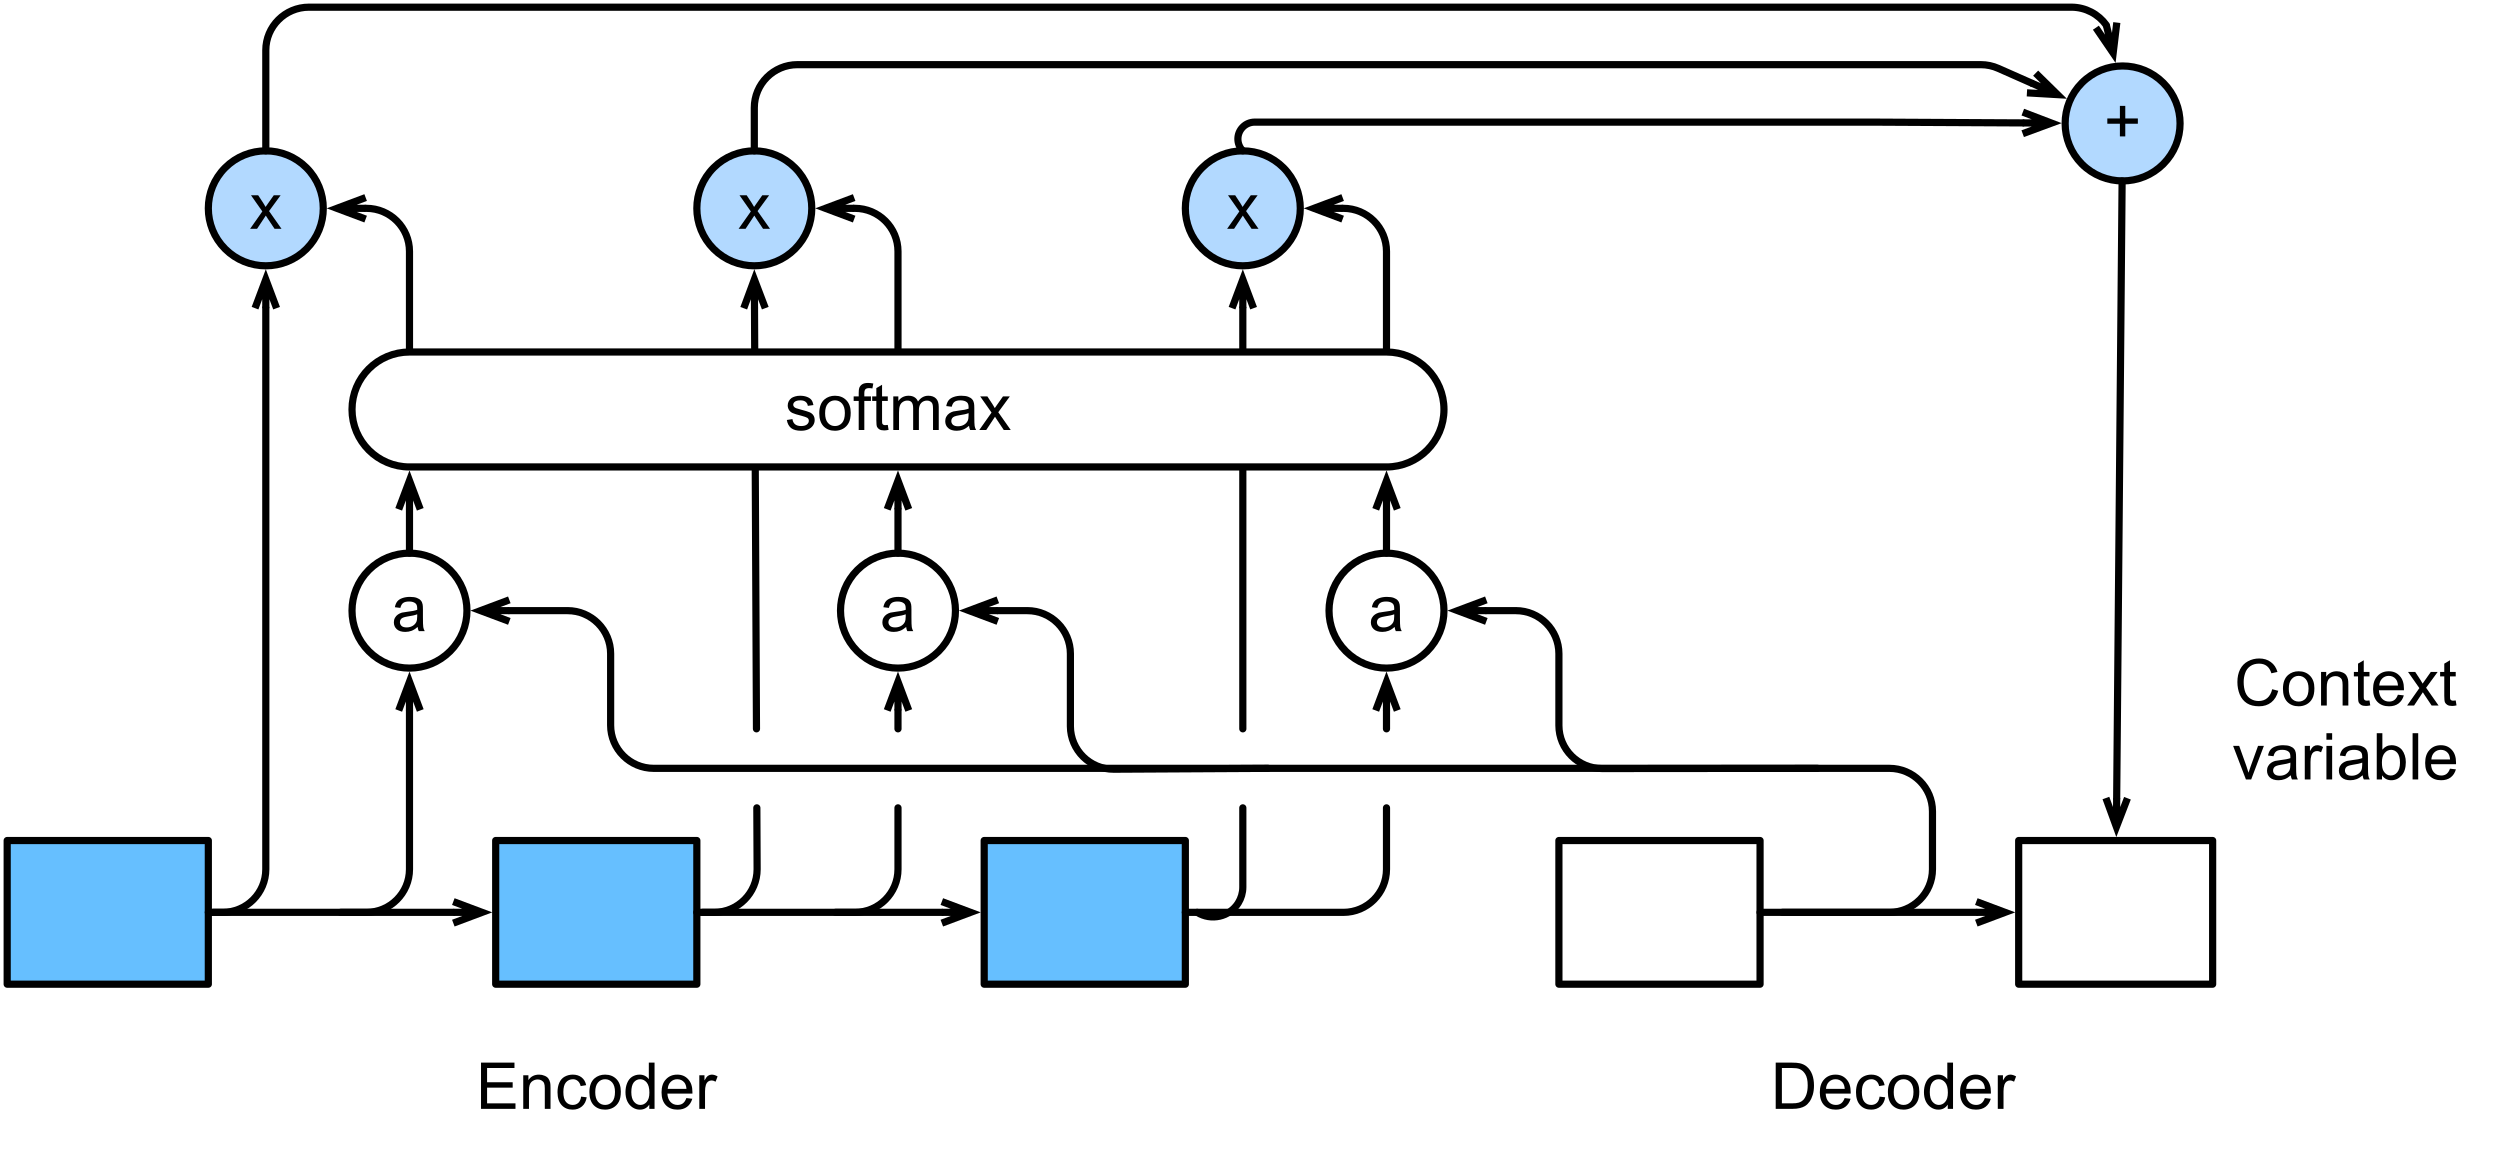 <?xml version="1.0" encoding="UTF-8"?>
<svg xmlns="http://www.w3.org/2000/svg" xmlns:xlink="http://www.w3.org/1999/xlink" width="348pt" height="162pt" viewBox="0 0 348 162" version="1.1">
<defs>
<g>
<symbol overflow="visible" id="glyph0-0">
<path style="stroke:none;" d="M 1.125 0 L 1.125 -5.625 L 5.625 -5.625 L 5.625 0 Z M 1.266 -0.141 L 5.484 -0.141 L 5.484 -5.484 L 1.266 -5.484 Z M 1.266 -0.141 "/>
</symbol>
<symbol overflow="visible" id="glyph0-1">
<path style="stroke:none;" d="M 0.719 0 L 0.719 -6.438 L 5.375 -6.438 L 5.375 -5.688 L 1.562 -5.688 L 1.562 -3.703 L 5.125 -3.703 L 5.125 -2.953 L 1.562 -2.953 L 1.562 -0.766 L 5.516 -0.766 L 5.516 0 Z M 0.719 0 "/>
</symbol>
<symbol overflow="visible" id="glyph0-2">
<path style="stroke:none;" d="M 0.594 0 L 0.594 -4.672 L 1.312 -4.672 L 1.312 -4 C 1.645 -4.508 2.141 -4.766 2.797 -4.766 C 3.078 -4.766 3.332 -4.711 3.562 -4.609 C 3.801 -4.516 3.977 -4.383 4.094 -4.219 C 4.207 -4.062 4.289 -3.867 4.344 -3.641 C 4.375 -3.492 4.391 -3.238 4.391 -2.875 L 4.391 0 L 3.594 0 L 3.594 -2.844 C 3.594 -3.164 3.562 -3.406 3.5 -3.562 C 3.438 -3.719 3.328 -3.844 3.172 -3.938 C 3.016 -4.039 2.832 -4.094 2.625 -4.094 C 2.289 -4.094 2 -3.984 1.75 -3.766 C 1.508 -3.555 1.391 -3.148 1.391 -2.547 L 1.391 0 Z M 0.594 0 "/>
</symbol>
<symbol overflow="visible" id="glyph0-3">
<path style="stroke:none;" d="M 3.641 -1.703 L 4.422 -1.609 C 4.336 -1.066 4.117 -0.645 3.766 -0.344 C 3.41 -0.039 2.977 0.109 2.469 0.109 C 1.832 0.109 1.32 -0.098 0.938 -0.516 C 0.551 -0.93 0.359 -1.531 0.359 -2.312 C 0.359 -2.82 0.441 -3.266 0.609 -3.641 C 0.773 -4.016 1.023 -4.297 1.359 -4.484 C 1.703 -4.672 2.078 -4.766 2.484 -4.766 C 2.984 -4.766 3.395 -4.633 3.719 -4.375 C 4.039 -4.125 4.25 -3.766 4.344 -3.297 L 3.578 -3.172 C 3.504 -3.484 3.375 -3.719 3.188 -3.875 C 3 -4.039 2.773 -4.125 2.516 -4.125 C 2.109 -4.125 1.781 -3.977 1.531 -3.688 C 1.289 -3.406 1.172 -2.957 1.172 -2.344 C 1.172 -1.707 1.289 -1.25 1.531 -0.969 C 1.77 -0.688 2.082 -0.547 2.469 -0.547 C 2.781 -0.547 3.039 -0.641 3.25 -0.828 C 3.457 -1.016 3.586 -1.305 3.641 -1.703 Z M 3.641 -1.703 "/>
</symbol>
<symbol overflow="visible" id="glyph0-4">
<path style="stroke:none;" d="M 0.297 -2.328 C 0.297 -3.191 0.535 -3.832 1.016 -4.25 C 1.422 -4.594 1.91 -4.766 2.484 -4.766 C 3.129 -4.766 3.656 -4.555 4.062 -4.141 C 4.469 -3.723 4.672 -3.145 4.672 -2.406 C 4.672 -1.801 4.578 -1.328 4.391 -0.984 C 4.211 -0.641 3.953 -0.367 3.609 -0.172 C 3.266 0.016 2.891 0.109 2.484 0.109 C 1.828 0.109 1.297 -0.098 0.891 -0.516 C 0.492 -0.941 0.297 -1.547 0.297 -2.328 Z M 1.109 -2.328 C 1.109 -1.734 1.238 -1.285 1.5 -0.984 C 1.758 -0.691 2.086 -0.547 2.484 -0.547 C 2.879 -0.547 3.207 -0.691 3.469 -0.984 C 3.727 -1.285 3.859 -1.742 3.859 -2.359 C 3.859 -2.93 3.727 -3.367 3.469 -3.672 C 3.207 -3.973 2.879 -4.125 2.484 -4.125 C 2.086 -4.125 1.758 -3.973 1.5 -3.672 C 1.238 -3.379 1.109 -2.93 1.109 -2.328 Z M 1.109 -2.328 "/>
</symbol>
<symbol overflow="visible" id="glyph0-5">
<path style="stroke:none;" d="M 3.625 0 L 3.625 -0.594 C 3.32 -0.125 2.883 0.109 2.312 0.109 C 1.945 0.109 1.609 0.004 1.297 -0.203 C 0.984 -0.41 0.738 -0.695 0.562 -1.062 C 0.395 -1.426 0.312 -1.848 0.312 -2.328 C 0.312 -2.797 0.391 -3.219 0.547 -3.594 C 0.703 -3.977 0.93 -4.27 1.234 -4.469 C 1.547 -4.664 1.895 -4.766 2.281 -4.766 C 2.562 -4.766 2.812 -4.707 3.031 -4.594 C 3.25 -4.477 3.426 -4.32 3.562 -4.125 L 3.562 -6.438 L 4.359 -6.438 L 4.359 0 Z M 1.125 -2.328 C 1.125 -1.734 1.25 -1.285 1.5 -0.984 C 1.75 -0.691 2.047 -0.547 2.391 -0.547 C 2.734 -0.547 3.023 -0.688 3.266 -0.969 C 3.516 -1.25 3.641 -1.68 3.641 -2.266 C 3.641 -2.898 3.516 -3.367 3.266 -3.672 C 3.016 -3.973 2.711 -4.125 2.359 -4.125 C 2.004 -4.125 1.707 -3.977 1.469 -3.688 C 1.238 -3.395 1.125 -2.941 1.125 -2.328 Z M 1.125 -2.328 "/>
</symbol>
<symbol overflow="visible" id="glyph0-6">
<path style="stroke:none;" d="M 3.781 -1.5 L 4.609 -1.406 C 4.473 -0.926 4.227 -0.551 3.875 -0.281 C 3.531 -0.02 3.086 0.109 2.547 0.109 C 1.867 0.109 1.328 -0.098 0.922 -0.516 C 0.523 -0.941 0.328 -1.535 0.328 -2.297 C 0.328 -3.078 0.531 -3.68 0.938 -4.109 C 1.344 -4.547 1.867 -4.766 2.516 -4.766 C 3.141 -4.766 3.645 -4.551 4.031 -4.125 C 4.426 -3.707 4.625 -3.113 4.625 -2.344 C 4.625 -2.289 4.625 -2.219 4.625 -2.125 L 1.141 -2.125 C 1.172 -1.613 1.316 -1.223 1.578 -0.953 C 1.836 -0.68 2.164 -0.547 2.562 -0.547 C 2.852 -0.547 3.098 -0.617 3.297 -0.766 C 3.504 -0.922 3.664 -1.164 3.781 -1.5 Z M 1.188 -2.781 L 3.797 -2.781 C 3.766 -3.176 3.664 -3.473 3.5 -3.672 C 3.25 -3.973 2.922 -4.125 2.516 -4.125 C 2.148 -4.125 1.844 -4 1.594 -3.75 C 1.352 -3.508 1.219 -3.188 1.188 -2.781 Z M 1.188 -2.781 "/>
</symbol>
<symbol overflow="visible" id="glyph0-7">
<path style="stroke:none;" d="M 0.578 0 L 0.578 -4.672 L 1.297 -4.672 L 1.297 -3.953 C 1.473 -4.285 1.641 -4.504 1.797 -4.609 C 1.953 -4.711 2.125 -4.766 2.312 -4.766 C 2.57 -4.766 2.844 -4.68 3.125 -4.516 L 2.844 -3.781 C 2.656 -3.895 2.461 -3.953 2.266 -3.953 C 2.098 -3.953 1.941 -3.898 1.797 -3.797 C 1.66 -3.691 1.562 -3.547 1.5 -3.359 C 1.414 -3.078 1.375 -2.77 1.375 -2.438 L 1.375 0 Z M 0.578 0 "/>
</symbol>
<symbol overflow="visible" id="glyph0-8">
<path style="stroke:none;" d="M 0.688 0 L 0.688 -6.438 L 2.906 -6.438 C 3.414 -6.438 3.801 -6.406 4.062 -6.344 C 4.426 -6.258 4.738 -6.109 5 -5.891 C 5.344 -5.598 5.598 -5.227 5.766 -4.781 C 5.93 -4.344 6.016 -3.832 6.016 -3.25 C 6.016 -2.758 5.957 -2.328 5.844 -1.953 C 5.727 -1.578 5.582 -1.266 5.406 -1.016 C 5.227 -0.766 5.031 -0.566 4.812 -0.422 C 4.602 -0.285 4.348 -0.18 4.047 -0.109 C 3.754 -0.035 3.41 0 3.016 0 Z M 1.547 -0.766 L 2.922 -0.766 C 3.348 -0.766 3.68 -0.801 3.922 -0.875 C 4.16 -0.957 4.352 -1.07 4.5 -1.219 C 4.695 -1.414 4.852 -1.688 4.969 -2.031 C 5.082 -2.375 5.141 -2.785 5.141 -3.266 C 5.141 -3.941 5.031 -4.457 4.812 -4.812 C 4.594 -5.176 4.32 -5.422 4 -5.547 C 3.77 -5.641 3.406 -5.688 2.906 -5.688 L 1.547 -5.688 Z M 1.547 -0.766 "/>
</symbol>
<symbol overflow="visible" id="glyph0-9">
<path style="stroke:none;" d="M 3.641 -0.578 C 3.348 -0.328 3.066 -0.148 2.797 -0.047 C 2.523 0.055 2.234 0.109 1.922 0.109 C 1.41 0.109 1.016 -0.016 0.734 -0.266 C 0.461 -0.516 0.328 -0.836 0.328 -1.234 C 0.328 -1.461 0.379 -1.672 0.484 -1.859 C 0.586 -2.047 0.723 -2.195 0.891 -2.312 C 1.055 -2.426 1.242 -2.516 1.453 -2.578 C 1.609 -2.609 1.844 -2.645 2.156 -2.688 C 2.801 -2.758 3.273 -2.852 3.578 -2.969 C 3.578 -3.07 3.578 -3.141 3.578 -3.172 C 3.578 -3.492 3.504 -3.719 3.359 -3.844 C 3.148 -4.031 2.848 -4.125 2.453 -4.125 C 2.078 -4.125 1.801 -4.055 1.625 -3.922 C 1.445 -3.797 1.316 -3.566 1.234 -3.234 L 0.469 -3.328 C 0.531 -3.66 0.641 -3.926 0.797 -4.125 C 0.961 -4.332 1.195 -4.488 1.5 -4.594 C 1.812 -4.707 2.164 -4.766 2.562 -4.766 C 2.969 -4.766 3.289 -4.719 3.531 -4.625 C 3.781 -4.531 3.961 -4.41 4.078 -4.266 C 4.203 -4.129 4.285 -3.953 4.328 -3.734 C 4.359 -3.598 4.375 -3.359 4.375 -3.016 L 4.375 -1.953 C 4.375 -1.223 4.391 -0.758 4.422 -0.562 C 4.453 -0.363 4.52 -0.176 4.625 0 L 3.797 0 C 3.711 -0.164 3.66 -0.359 3.641 -0.578 Z M 3.578 -2.344 C 3.285 -2.227 2.852 -2.129 2.281 -2.047 C 1.957 -1.992 1.727 -1.938 1.594 -1.875 C 1.457 -1.82 1.352 -1.738 1.281 -1.625 C 1.207 -1.508 1.172 -1.383 1.172 -1.25 C 1.172 -1.039 1.25 -0.863 1.406 -0.719 C 1.562 -0.582 1.797 -0.516 2.109 -0.516 C 2.41 -0.516 2.68 -0.582 2.922 -0.719 C 3.16 -0.852 3.336 -1.035 3.453 -1.266 C 3.535 -1.441 3.578 -1.703 3.578 -2.047 Z M 3.578 -2.344 "/>
</symbol>
<symbol overflow="visible" id="glyph0-10">
<path style="stroke:none;" d="M 0.062 0 L 1.766 -2.422 L 0.188 -4.672 L 1.188 -4.672 L 1.906 -3.578 C 2.031 -3.367 2.133 -3.191 2.219 -3.047 C 2.352 -3.242 2.473 -3.414 2.578 -3.562 L 3.359 -4.672 L 4.312 -4.672 L 2.703 -2.469 L 4.438 0 L 3.469 0 L 2.5 -1.453 L 2.25 -1.844 L 1.031 0 Z M 0.062 0 "/>
</symbol>
<symbol overflow="visible" id="glyph0-11">
<path style="stroke:none;" d="M 2.25 -1.047 L 2.25 -2.812 L 0.5 -2.812 L 0.5 -3.547 L 2.25 -3.547 L 2.25 -5.297 L 3 -5.297 L 3 -3.547 L 4.75 -3.547 L 4.75 -2.812 L 3 -2.812 L 3 -1.047 Z M 2.25 -1.047 "/>
</symbol>
<symbol overflow="visible" id="glyph0-12">
<path style="stroke:none;" d="M 5.297 -2.266 L 6.141 -2.047 C 5.961 -1.348 5.641 -0.812 5.172 -0.438 C 4.711 -0.07 4.145 0.109 3.469 0.109 C 2.781 0.109 2.219 -0.031 1.781 -0.312 C 1.344 -0.594 1.008 -1 0.781 -1.531 C 0.562 -2.07 0.453 -2.648 0.453 -3.266 C 0.453 -3.941 0.578 -4.531 0.828 -5.031 C 1.086 -5.531 1.453 -5.906 1.922 -6.156 C 2.398 -6.414 2.922 -6.547 3.484 -6.547 C 4.129 -6.547 4.672 -6.379 5.109 -6.047 C 5.555 -5.723 5.863 -5.266 6.031 -4.672 L 5.188 -4.484 C 5.039 -4.953 4.828 -5.289 4.547 -5.5 C 4.266 -5.719 3.906 -5.828 3.469 -5.828 C 2.977 -5.828 2.566 -5.707 2.234 -5.469 C 1.898 -5.227 1.664 -4.906 1.531 -4.5 C 1.395 -4.102 1.328 -3.695 1.328 -3.281 C 1.328 -2.727 1.406 -2.242 1.562 -1.828 C 1.727 -1.422 1.977 -1.117 2.312 -0.922 C 2.645 -0.723 3.008 -0.625 3.406 -0.625 C 3.883 -0.625 4.285 -0.758 4.609 -1.031 C 4.941 -1.312 5.172 -1.723 5.297 -2.266 Z M 5.297 -2.266 "/>
</symbol>
<symbol overflow="visible" id="glyph0-13">
<path style="stroke:none;" d="M 2.328 -0.703 L 2.438 -0.016 C 2.207 0.035 2.008 0.062 1.844 0.062 C 1.551 0.062 1.328 0.016 1.172 -0.078 C 1.016 -0.172 0.898 -0.289 0.828 -0.438 C 0.766 -0.582 0.734 -0.891 0.734 -1.359 L 0.734 -4.047 L 0.156 -4.047 L 0.156 -4.672 L 0.734 -4.672 L 0.734 -5.828 L 1.531 -6.297 L 1.531 -4.672 L 2.328 -4.672 L 2.328 -4.047 L 1.531 -4.047 L 1.531 -1.328 C 1.531 -1.098 1.539 -0.953 1.562 -0.891 C 1.594 -0.828 1.641 -0.773 1.703 -0.734 C 1.766 -0.691 1.852 -0.672 1.969 -0.672 C 2.062 -0.672 2.18 -0.68 2.328 -0.703 Z M 2.328 -0.703 "/>
</symbol>
<symbol overflow="visible" id="glyph0-14">
<path style="stroke:none;" d="M 1.891 0 L 0.109 -4.672 L 0.953 -4.672 L 1.953 -1.875 C 2.055 -1.57 2.156 -1.258 2.25 -0.938 C 2.32 -1.176 2.422 -1.469 2.547 -1.812 L 3.578 -4.672 L 4.391 -4.672 L 2.625 0 Z M 1.891 0 "/>
</symbol>
<symbol overflow="visible" id="glyph0-15">
<path style="stroke:none;" d="M 0.594 -5.531 L 0.594 -6.438 L 1.391 -6.438 L 1.391 -5.531 Z M 0.594 0 L 0.594 -4.672 L 1.391 -4.672 L 1.391 0 Z M 0.594 0 "/>
</symbol>
<symbol overflow="visible" id="glyph0-16">
<path style="stroke:none;" d="M 1.328 0 L 0.594 0 L 0.594 -6.438 L 1.375 -6.438 L 1.375 -4.141 C 1.707 -4.555 2.133 -4.766 2.656 -4.766 C 2.945 -4.766 3.219 -4.707 3.469 -4.594 C 3.727 -4.477 3.941 -4.316 4.109 -4.109 C 4.273 -3.898 4.406 -3.645 4.5 -3.344 C 4.594 -3.051 4.641 -2.738 4.641 -2.406 C 4.641 -1.602 4.441 -0.984 4.047 -0.547 C 3.648 -0.109 3.176 0.109 2.625 0.109 C 2.07 0.109 1.641 -0.117 1.328 -0.578 Z M 1.312 -2.375 C 1.312 -1.812 1.391 -1.406 1.547 -1.156 C 1.797 -0.75 2.129 -0.547 2.547 -0.547 C 2.898 -0.547 3.203 -0.695 3.453 -1 C 3.703 -1.301 3.828 -1.75 3.828 -2.344 C 3.828 -2.945 3.707 -3.395 3.469 -3.688 C 3.227 -3.977 2.938 -4.125 2.594 -4.125 C 2.238 -4.125 1.938 -3.973 1.688 -3.672 C 1.438 -3.367 1.312 -2.938 1.312 -2.375 Z M 1.312 -2.375 "/>
</symbol>
<symbol overflow="visible" id="glyph0-17">
<path style="stroke:none;" d="M 0.578 0 L 0.578 -6.438 L 1.359 -6.438 L 1.359 0 Z M 0.578 0 "/>
</symbol>
<symbol overflow="visible" id="glyph0-18">
<path style="stroke:none;" d="M 0.281 -1.391 L 1.062 -1.516 C 1.102 -1.203 1.223 -0.961 1.422 -0.797 C 1.629 -0.629 1.91 -0.547 2.266 -0.547 C 2.629 -0.547 2.898 -0.617 3.078 -0.766 C 3.254 -0.91 3.344 -1.082 3.344 -1.281 C 3.344 -1.469 3.266 -1.609 3.109 -1.703 C 2.992 -1.773 2.723 -1.867 2.297 -1.984 C 1.711 -2.129 1.305 -2.254 1.078 -2.359 C 0.859 -2.461 0.691 -2.609 0.578 -2.797 C 0.461 -2.984 0.406 -3.191 0.406 -3.422 C 0.406 -3.629 0.453 -3.82 0.547 -4 C 0.641 -4.176 0.77 -4.328 0.938 -4.453 C 1.062 -4.535 1.227 -4.609 1.438 -4.672 C 1.656 -4.734 1.883 -4.766 2.125 -4.766 C 2.488 -4.766 2.805 -4.711 3.078 -4.609 C 3.359 -4.504 3.566 -4.363 3.703 -4.188 C 3.836 -4.008 3.93 -3.77 3.984 -3.469 L 3.203 -3.359 C 3.172 -3.598 3.066 -3.785 2.891 -3.922 C 2.723 -4.055 2.488 -4.125 2.188 -4.125 C 1.82 -4.125 1.562 -4.062 1.406 -3.938 C 1.25 -3.82 1.172 -3.68 1.172 -3.516 C 1.172 -3.41 1.203 -3.32 1.266 -3.25 C 1.328 -3.156 1.43 -3.082 1.578 -3.031 C 1.648 -3 1.879 -2.93 2.266 -2.828 C 2.828 -2.68 3.219 -2.562 3.438 -2.469 C 3.664 -2.375 3.844 -2.234 3.969 -2.047 C 4.094 -1.867 4.156 -1.645 4.156 -1.375 C 4.156 -1.102 4.078 -0.852 3.922 -0.625 C 3.766 -0.395 3.539 -0.211 3.25 -0.078 C 2.969 0.047 2.641 0.109 2.266 0.109 C 1.66 0.109 1.195 -0.016 0.875 -0.266 C 0.562 -0.523 0.363 -0.898 0.281 -1.391 Z M 0.281 -1.391 "/>
</symbol>
<symbol overflow="visible" id="glyph0-19">
<path style="stroke:none;" d="M 0.781 0 L 0.781 -4.047 L 0.078 -4.047 L 0.078 -4.672 L 0.781 -4.672 L 0.781 -5.156 C 0.781 -5.477 0.805 -5.711 0.859 -5.859 C 0.941 -6.066 1.078 -6.234 1.266 -6.359 C 1.461 -6.484 1.734 -6.547 2.078 -6.547 C 2.297 -6.547 2.539 -6.52 2.812 -6.469 L 2.688 -5.781 C 2.531 -5.812 2.379 -5.828 2.234 -5.828 C 1.992 -5.828 1.82 -5.773 1.719 -5.672 C 1.613 -5.566 1.562 -5.375 1.562 -5.094 L 1.562 -4.672 L 2.484 -4.672 L 2.484 -4.047 L 1.562 -4.047 L 1.562 0 Z M 0.781 0 "/>
</symbol>
<symbol overflow="visible" id="glyph0-20">
<path style="stroke:none;" d="M 0.594 0 L 0.594 -4.672 L 1.297 -4.672 L 1.297 -4.016 C 1.441 -4.242 1.633 -4.426 1.875 -4.562 C 2.125 -4.695 2.406 -4.766 2.719 -4.766 C 3.062 -4.766 3.344 -4.691 3.562 -4.547 C 3.781 -4.41 3.938 -4.211 4.031 -3.953 C 4.406 -4.492 4.883 -4.766 5.469 -4.766 C 5.938 -4.766 6.297 -4.633 6.547 -4.375 C 6.797 -4.125 6.922 -3.734 6.922 -3.203 L 6.922 0 L 6.125 0 L 6.125 -2.938 C 6.125 -3.258 6.098 -3.488 6.047 -3.625 C 6.004 -3.758 5.914 -3.867 5.781 -3.953 C 5.645 -4.047 5.484 -4.094 5.297 -4.094 C 4.973 -4.094 4.703 -3.984 4.484 -3.766 C 4.266 -3.547 4.156 -3.195 4.156 -2.719 L 4.156 0 L 3.359 0 L 3.359 -3.031 C 3.359 -3.383 3.297 -3.648 3.172 -3.828 C 3.047 -4.004 2.836 -4.094 2.547 -4.094 C 2.316 -4.094 2.109 -4.031 1.922 -3.906 C 1.734 -3.789 1.598 -3.617 1.516 -3.391 C 1.43 -3.172 1.391 -2.848 1.391 -2.422 L 1.391 0 Z M 0.594 0 "/>
</symbol>
</g>
</defs>
<g id="surface1">
<rect x="0" y="0" width="348" height="162" style="fill:rgb(100%,100%,100%);fill-opacity:1;stroke:none;"/>
<rect x="0" y="0" width="348" height="162" style="fill:rgb(100%,100%,100%);fill-opacity:1;stroke:none;"/>
<path style="fill-rule:nonzero;fill:rgb(39.999%,74.901%,100%);fill-opacity:1;stroke-width:1;stroke-linecap:round;stroke-linejoin:round;stroke:rgb(0%,0%,0%);stroke-opacity:1;stroke-miterlimit:10;" d="M 136 236 L 164 236 L 164 256 L 136 256 Z M 136 236 " transform="matrix(1,0,0,1,-135,-119)"/>
<path style="fill-rule:nonzero;fill:rgb(39.999%,74.901%,100%);fill-opacity:1;stroke-width:1;stroke-linecap:round;stroke-linejoin:round;stroke:rgb(0%,0%,0%);stroke-opacity:1;stroke-miterlimit:10;" d="M 204 236 L 232 236 L 232 256 L 204 256 Z M 204 236 " transform="matrix(1,0,0,1,-135,-119)"/>
<path style="fill-rule:nonzero;fill:rgb(39.999%,74.901%,100%);fill-opacity:1;stroke-width:1;stroke-linecap:round;stroke-linejoin:round;stroke:rgb(0%,0%,0%);stroke-opacity:1;stroke-miterlimit:10;" d="M 272 236 L 300 236 L 300 256 L 272 256 Z M 272 236 " transform="matrix(1,0,0,1,-135,-119)"/>
<path style="fill-rule:nonzero;fill:rgb(100%,100%,100%);fill-opacity:1;stroke-width:1;stroke-linecap:round;stroke-linejoin:round;stroke:rgb(0%,0%,0%);stroke-opacity:1;stroke-miterlimit:10;" d="M 352 236 L 380 236 L 380 256 L 352 256 Z M 352 236 " transform="matrix(1,0,0,1,-135,-119)"/>
<path style="fill-rule:nonzero;fill:rgb(100%,100%,100%);fill-opacity:1;stroke-width:1;stroke-linecap:round;stroke-linejoin:round;stroke:rgb(0%,0%,0%);stroke-opacity:1;stroke-miterlimit:10;" d="M 416 236 L 443 236 L 443 256 L 416 256 Z M 416 236 " transform="matrix(1,0,0,1,-135,-119)"/>
<path style="fill:none;stroke-width:1;stroke-linecap:round;stroke-linejoin:round;stroke:rgb(0%,0%,0%);stroke-opacity:1;stroke-miterlimit:10;" d="M 164 246 L 198.102 246 " transform="matrix(1,0,0,1,-135,-119)"/>
<path style="fill:none;stroke-width:1;stroke-linecap:butt;stroke-linejoin:miter;stroke:rgb(0%,0%,0%);stroke-opacity:1;stroke-miterlimit:10;" d="M 202.102 246 L 198.102 246 M 198.102 244.5 L 202.102 246 L 198.102 247.5 " transform="matrix(1,0,0,1,-135,-119)"/>
<path style="fill:none;stroke-width:1;stroke-linecap:round;stroke-linejoin:round;stroke:rgb(0%,0%,0%);stroke-opacity:1;stroke-miterlimit:10;" d="M 380 246 L 410.102 246 " transform="matrix(1,0,0,1,-135,-119)"/>
<path style="fill:none;stroke-width:1;stroke-linecap:butt;stroke-linejoin:miter;stroke:rgb(0%,0%,0%);stroke-opacity:1;stroke-miterlimit:10;" d="M 414.102 246 L 410.102 246 M 410.102 244.5 L 414.102 246 L 410.102 247.5 " transform="matrix(1,0,0,1,-135,-119)"/>
<g style="fill:rgb(0%,0%,0%);fill-opacity:1;">
  <use xlink:href="#glyph0-1" x="66.239" y="154.353"/>
  <use xlink:href="#glyph0-2" x="72.242" y="154.353"/>
</g>
<g style="fill:rgb(0%,0%,0%);fill-opacity:1;">
  <use xlink:href="#glyph0-3" x="77.248" y="154.353"/>
  <use xlink:href="#glyph0-4" x="81.748" y="154.353"/>
</g>
<g style="fill:rgb(0%,0%,0%);fill-opacity:1;">
  <use xlink:href="#glyph0-5" x="86.754" y="154.353"/>
</g>
<g style="fill:rgb(0%,0%,0%);fill-opacity:1;">
  <use xlink:href="#glyph0-6" x="91.76" y="154.353"/>
</g>
<g style="fill:rgb(0%,0%,0%);fill-opacity:1;">
  <use xlink:href="#glyph0-7" x="96.765" y="154.353"/>
</g>
<g style="fill:rgb(0%,0%,0%);fill-opacity:1;">
  <use xlink:href="#glyph0-8" x="246.491" y="154.353"/>
</g>
<g style="fill:rgb(0%,0%,0%);fill-opacity:1;">
  <use xlink:href="#glyph0-6" x="252.991" y="154.353"/>
</g>
<g style="fill:rgb(0%,0%,0%);fill-opacity:1;">
  <use xlink:href="#glyph0-3" x="257.997" y="154.353"/>
  <use xlink:href="#glyph0-4" x="262.497" y="154.353"/>
</g>
<g style="fill:rgb(0%,0%,0%);fill-opacity:1;">
  <use xlink:href="#glyph0-5" x="267.502" y="154.353"/>
</g>
<g style="fill:rgb(0%,0%,0%);fill-opacity:1;">
  <use xlink:href="#glyph0-6" x="272.508" y="154.353"/>
</g>
<g style="fill:rgb(0%,0%,0%);fill-opacity:1;">
  <use xlink:href="#glyph0-7" x="277.514" y="154.353"/>
</g>
<path style="fill-rule:nonzero;fill:rgb(100%,100%,100%);fill-opacity:1;stroke-width:1;stroke-linecap:round;stroke-linejoin:round;stroke:rgb(0%,0%,0%);stroke-opacity:1;stroke-miterlimit:10;" d="M 197.656 198.344 C 200.781 201.469 200.781 206.531 197.656 209.656 C 194.531 212.781 189.469 212.781 186.344 209.656 C 183.219 206.531 183.219 201.469 186.344 198.344 C 189.469 195.219 194.531 195.219 197.656 198.344 " transform="matrix(1,0,0,1,-135,-119)"/>
<g style="fill:rgb(0%,0%,0%);fill-opacity:1;">
  <use xlink:href="#glyph0-9" x="54.497" y="87.853"/>
</g>
<path style="fill:none;stroke-width:1;stroke-linecap:round;stroke-linejoin:round;stroke:rgb(0%,0%,0%);stroke-opacity:1;stroke-miterlimit:10;" d="M 182.418 246 L 186 246 C 189.312 246 192 243.312 192 240 L 192 217.898 " transform="matrix(1,0,0,1,-135,-119)"/>
<path style="fill:none;stroke-width:1;stroke-linecap:butt;stroke-linejoin:miter;stroke:rgb(0%,0%,0%);stroke-opacity:1;stroke-miterlimit:10;" d="M 192 213.898 L 192 217.898 M 190.5 217.898 L 192 213.898 L 193.5 217.898 " transform="matrix(1,0,0,1,-135,-119)"/>
<path style="fill:none;stroke-width:1;stroke-linecap:round;stroke-linejoin:round;stroke:rgb(0%,0%,0%);stroke-opacity:1;stroke-miterlimit:10;" d="M 192 196 L 192 189.898 " transform="matrix(1,0,0,1,-135,-119)"/>
<path style="fill:none;stroke-width:1;stroke-linecap:butt;stroke-linejoin:miter;stroke:rgb(0%,0%,0%);stroke-opacity:1;stroke-miterlimit:10;" d="M 192 185.898 L 192 189.898 M 190.5 189.898 L 192 185.898 L 193.5 189.898 " transform="matrix(1,0,0,1,-135,-119)"/>
<path style="fill-rule:nonzero;fill:rgb(69.803%,85.097%,100%);fill-opacity:1;stroke-width:1;stroke-linecap:round;stroke-linejoin:round;stroke:rgb(0%,0%,0%);stroke-opacity:1;stroke-miterlimit:10;" d="M 177.656 142.344 C 180.781 145.469 180.781 150.531 177.656 153.656 C 174.531 156.781 169.469 156.781 166.344 153.656 C 163.219 150.531 163.219 145.469 166.344 142.344 C 169.469 139.219 174.531 139.219 177.656 142.344 " transform="matrix(1,0,0,1,-135,-119)"/>
<g style="fill:rgb(0%,0%,0%);fill-opacity:1;">
  <use xlink:href="#glyph0-10" x="34.75" y="31.853"/>
</g>
<path style="fill-rule:nonzero;fill:rgb(69.803%,85.097%,100%);fill-opacity:1;stroke-width:1;stroke-linecap:round;stroke-linejoin:round;stroke:rgb(0%,0%,0%);stroke-opacity:1;stroke-miterlimit:10;" d="M 436.125 130.527 C 439.246 133.652 439.246 138.715 436.125 141.84 C 433 144.965 427.934 144.965 424.809 141.84 C 421.688 138.715 421.688 133.652 424.809 130.527 C 427.934 127.402 433 127.402 436.125 130.527 " transform="matrix(1,0,0,1,-135,-119)"/>
<g style="fill:rgb(0%,0%,0%);fill-opacity:1;">
  <use xlink:href="#glyph0-11" x="292.839" y="20.036"/>
</g>
<path style="fill:none;stroke-width:1;stroke-linecap:round;stroke-linejoin:round;stroke:rgb(0%,0%,0%);stroke-opacity:1;stroke-miterlimit:10;" d="M 192 172 L 192 154 C 192 150.688 189.312 148 186 148 L 185.898 148 " transform="matrix(1,0,0,1,-135,-119)"/>
<path style="fill:none;stroke-width:1;stroke-linecap:butt;stroke-linejoin:miter;stroke:rgb(0%,0%,0%);stroke-opacity:1;stroke-miterlimit:10;" d="M 181.898 148 L 185.898 148 M 185.898 149.5 L 181.898 148 L 185.898 146.5 " transform="matrix(1,0,0,1,-135,-119)"/>
<path style="fill:none;stroke-width:1;stroke-linecap:round;stroke-linejoin:round;stroke:rgb(0%,0%,0%);stroke-opacity:1;stroke-miterlimit:10;" d="M 164.66 246 L 166 246 C 169.312 246 172 243.312 172 240 L 172 161.898 " transform="matrix(1,0,0,1,-135,-119)"/>
<path style="fill:none;stroke-width:1;stroke-linecap:butt;stroke-linejoin:miter;stroke:rgb(0%,0%,0%);stroke-opacity:1;stroke-miterlimit:10;" d="M 172 157.898 L 172 161.898 M 170.5 161.898 L 172 157.898 L 173.5 161.898 " transform="matrix(1,0,0,1,-135,-119)"/>
<path style="fill:none;stroke-width:1;stroke-linecap:round;stroke-linejoin:round;stroke:rgb(0%,0%,0%);stroke-opacity:1;stroke-miterlimit:10;" d="M 172 140 L 172 126 C 172 122.688 174.688 120 178 120 L 423.328 120 C 425.324 120 427.109 120.977 428.203 122.5 " transform="matrix(1,0,0,1,-135,-119)"/>
<path style="fill:none;stroke-width:1;stroke-linecap:butt;stroke-linejoin:miter;stroke:rgb(0%,0%,0%);stroke-opacity:1;stroke-miterlimit:10;" d="M 429.152 126.383 L 428.203 122.5 M 429.66 122.141 L 429.152 126.383 L 426.746 122.855 " transform="matrix(1,0,0,1,-135,-119)"/>
<path style="fill-rule:nonzero;fill:rgb(100%,100%,100%);fill-opacity:1;stroke-width:1;stroke-linecap:round;stroke-linejoin:round;stroke:rgb(0%,0%,0%);stroke-opacity:1;stroke-miterlimit:10;" d="M 265.656 198.344 C 268.781 201.469 268.781 206.531 265.656 209.656 C 262.531 212.781 257.469 212.781 254.344 209.656 C 251.219 206.531 251.219 201.469 254.344 198.344 C 257.469 195.219 262.531 195.219 265.656 198.344 " transform="matrix(1,0,0,1,-135,-119)"/>
<g style="fill:rgb(0%,0%,0%);fill-opacity:1;">
  <use xlink:href="#glyph0-9" x="122.497" y="87.853"/>
</g>
<path style="fill:none;stroke-width:1;stroke-linecap:round;stroke-linejoin:round;stroke:rgb(0%,0%,0%);stroke-opacity:1;stroke-miterlimit:10;" d="M 260 196 L 260 189.898 " transform="matrix(1,0,0,1,-135,-119)"/>
<path style="fill:none;stroke-width:1;stroke-linecap:butt;stroke-linejoin:miter;stroke:rgb(0%,0%,0%);stroke-opacity:1;stroke-miterlimit:10;" d="M 260 185.898 L 260 189.898 M 258.5 189.898 L 260 185.898 L 261.5 189.898 " transform="matrix(1,0,0,1,-135,-119)"/>
<path style="fill-rule:nonzero;fill:rgb(69.803%,85.097%,100%);fill-opacity:1;stroke-width:1;stroke-linecap:round;stroke-linejoin:round;stroke:rgb(0%,0%,0%);stroke-opacity:1;stroke-miterlimit:10;" d="M 245.656 142.344 C 248.781 145.469 248.781 150.531 245.656 153.656 C 242.531 156.781 237.469 156.781 234.344 153.656 C 231.219 150.531 231.219 145.469 234.344 142.344 C 237.469 139.219 242.531 139.219 245.656 142.344 " transform="matrix(1,0,0,1,-135,-119)"/>
<g style="fill:rgb(0%,0%,0%);fill-opacity:1;">
  <use xlink:href="#glyph0-10" x="102.75" y="31.853"/>
</g>
<path style="fill:none;stroke-width:1;stroke-linecap:round;stroke-linejoin:round;stroke:rgb(0%,0%,0%);stroke-opacity:1;stroke-miterlimit:10;" d="M 260 172 L 260 154 C 260 150.688 257.312 148 254 148 L 253.898 148 " transform="matrix(1,0,0,1,-135,-119)"/>
<path style="fill:none;stroke-width:1;stroke-linecap:butt;stroke-linejoin:miter;stroke:rgb(0%,0%,0%);stroke-opacity:1;stroke-miterlimit:10;" d="M 249.898 148 L 253.898 148 M 253.898 149.5 L 249.898 148 L 253.898 146.5 " transform="matrix(1,0,0,1,-135,-119)"/>
<path style="fill-rule:nonzero;fill:rgb(100%,100%,100%);fill-opacity:1;stroke-width:1;stroke-linecap:round;stroke-linejoin:round;stroke:rgb(0%,0%,0%);stroke-opacity:1;stroke-miterlimit:10;" d="M 333.656 198.344 C 336.781 201.469 336.781 206.531 333.656 209.656 C 330.531 212.781 325.469 212.781 322.344 209.656 C 319.219 206.531 319.219 201.469 322.344 198.344 C 325.469 195.219 330.531 195.219 333.656 198.344 " transform="matrix(1,0,0,1,-135,-119)"/>
<g style="fill:rgb(0%,0%,0%);fill-opacity:1;">
  <use xlink:href="#glyph0-9" x="190.497" y="87.853"/>
</g>
<path style="fill:none;stroke-width:1;stroke-linecap:round;stroke-linejoin:round;stroke:rgb(0%,0%,0%);stroke-opacity:1;stroke-miterlimit:10;" d="M 328 196 L 328 189.898 " transform="matrix(1,0,0,1,-135,-119)"/>
<path style="fill:none;stroke-width:1;stroke-linecap:butt;stroke-linejoin:miter;stroke:rgb(0%,0%,0%);stroke-opacity:1;stroke-miterlimit:10;" d="M 328 185.898 L 328 189.898 M 326.5 189.898 L 328 185.898 L 329.5 189.898 " transform="matrix(1,0,0,1,-135,-119)"/>
<path style="fill-rule:nonzero;fill:rgb(69.803%,85.097%,100%);fill-opacity:1;stroke-width:1;stroke-linecap:round;stroke-linejoin:round;stroke:rgb(0%,0%,0%);stroke-opacity:1;stroke-miterlimit:10;" d="M 313.656 142.344 C 316.781 145.469 316.781 150.531 313.656 153.656 C 310.531 156.781 305.469 156.781 302.344 153.656 C 299.219 150.531 299.219 145.469 302.344 142.344 C 305.469 139.219 310.531 139.219 313.656 142.344 " transform="matrix(1,0,0,1,-135,-119)"/>
<g style="fill:rgb(0%,0%,0%);fill-opacity:1;">
  <use xlink:href="#glyph0-10" x="170.75" y="31.853"/>
</g>
<path style="fill:none;stroke-width:1;stroke-linecap:round;stroke-linejoin:round;stroke:rgb(0%,0%,0%);stroke-opacity:1;stroke-miterlimit:10;" d="M 328 172 L 328 154 C 328 150.688 325.312 148 322 148 L 321.898 148 " transform="matrix(1,0,0,1,-135,-119)"/>
<path style="fill:none;stroke-width:1;stroke-linecap:butt;stroke-linejoin:miter;stroke:rgb(0%,0%,0%);stroke-opacity:1;stroke-miterlimit:10;" d="M 317.898 148 L 321.898 148 M 321.898 149.5 L 317.898 148 L 321.898 146.5 " transform="matrix(1,0,0,1,-135,-119)"/>
<path style="fill:none;stroke-width:1;stroke-linecap:round;stroke-linejoin:round;stroke:rgb(0%,0%,0%);stroke-opacity:1;stroke-miterlimit:10;" d="M 311.508 225.953 L 290.035 226.074 C 286.719 226.094 284.02 223.422 284 220.109 C 284 220.098 284 220.086 284 220.074 L 284 210 C 284 206.688 281.312 204 278 204 L 273.898 204 " transform="matrix(1,0,0,1,-135,-119)"/>
<path style="fill:none;stroke-width:1;stroke-linecap:butt;stroke-linejoin:miter;stroke:rgb(0%,0%,0%);stroke-opacity:1;stroke-miterlimit:10;" d="M 269.898 204 L 273.898 204 M 273.898 205.5 L 269.898 204 L 273.898 202.5 " transform="matrix(1,0,0,1,-135,-119)"/>
<path style="fill:none;stroke-width:1;stroke-linecap:round;stroke-linejoin:round;stroke:rgb(0%,0%,0%);stroke-opacity:1;stroke-miterlimit:10;" d="M 388 225.953 L 358.004 225.98 C 354.691 225.984 352.004 223.301 352 219.984 C 352 219.984 352 219.98 352 219.98 L 352 210 C 352 206.688 349.312 204 346 204 L 341.898 204 " transform="matrix(1,0,0,1,-135,-119)"/>
<path style="fill:none;stroke-width:1;stroke-linecap:butt;stroke-linejoin:miter;stroke:rgb(0%,0%,0%);stroke-opacity:1;stroke-miterlimit:10;" d="M 337.898 204 L 341.898 204 M 341.898 205.5 L 337.898 204 L 341.898 202.5 " transform="matrix(1,0,0,1,-135,-119)"/>
<path style="fill:none;stroke-width:1;stroke-linecap:round;stroke-linejoin:round;stroke:rgb(0%,0%,0%);stroke-opacity:1;stroke-miterlimit:10;" d="M 240 140 L 240 134 C 240 130.688 242.688 128 246 128 L 410.73 128 C 411.566 128 412.395 128.176 413.16 128.516 L 417.758 130.551 " transform="matrix(1,0,0,1,-135,-119)"/>
<path style="fill:none;stroke-width:1;stroke-linecap:butt;stroke-linejoin:miter;stroke:rgb(0%,0%,0%);stroke-opacity:1;stroke-miterlimit:10;" d="M 421.414 132.172 L 417.758 130.551 M 418.363 129.18 L 421.414 132.172 L 417.148 131.922 " transform="matrix(1,0,0,1,-135,-119)"/>
<path style="fill:none;stroke-width:1;stroke-linecap:round;stroke-linejoin:round;stroke:rgb(0%,0%,0%);stroke-opacity:1;stroke-miterlimit:10;" d="M 308 140 C 307.086 139.086 307.086 137.602 308 136.688 C 308.438 136.246 309.035 136 309.656 136 L 395.742 136 C 395.754 136 395.762 136 395.773 136 L 416.566 136.109 " transform="matrix(1,0,0,1,-135,-119)"/>
<path style="fill:none;stroke-width:1;stroke-linecap:butt;stroke-linejoin:miter;stroke:rgb(0%,0%,0%);stroke-opacity:1;stroke-miterlimit:10;" d="M 420.566 136.133 L 416.566 136.109 M 416.574 134.609 L 420.566 136.133 L 416.559 137.609 " transform="matrix(1,0,0,1,-135,-119)"/>
<path style="fill:none;stroke-width:1;stroke-linecap:round;stroke-linejoin:round;stroke:rgb(0%,0%,0%);stroke-opacity:1;stroke-miterlimit:10;" d="M 430.398 144.184 L 429.641 230.102 " transform="matrix(1,0,0,1,-135,-119)"/>
<path style="fill:none;stroke-width:1;stroke-linecap:butt;stroke-linejoin:miter;stroke:rgb(0%,0%,0%);stroke-opacity:1;stroke-miterlimit:10;" d="M 429.605 234.102 L 429.641 230.102 M 431.141 230.113 L 429.605 234.102 L 428.141 230.086 " transform="matrix(1,0,0,1,-135,-119)"/>
<g style="fill:rgb(0%,0%,0%);fill-opacity:1;">
  <use xlink:href="#glyph0-12" x="310.992" y="98.206"/>
</g>
<g style="fill:rgb(0%,0%,0%);fill-opacity:1;">
  <use xlink:href="#glyph0-4" x="317.491" y="98.206"/>
</g>
<g style="fill:rgb(0%,0%,0%);fill-opacity:1;">
  <use xlink:href="#glyph0-2" x="322.497" y="98.206"/>
</g>
<g style="fill:rgb(0%,0%,0%);fill-opacity:1;">
  <use xlink:href="#glyph0-13" x="327.503" y="98.206"/>
</g>
<g style="fill:rgb(0%,0%,0%);fill-opacity:1;">
  <use xlink:href="#glyph0-6" x="330.003" y="98.206"/>
</g>
<g style="fill:rgb(0%,0%,0%);fill-opacity:1;">
  <use xlink:href="#glyph0-10" x="335.009" y="98.206"/>
  <use xlink:href="#glyph0-13" x="339.509" y="98.206"/>
</g>
<g style="fill:rgb(0%,0%,0%);fill-opacity:1;">
  <use xlink:href="#glyph0-14" x="310.741" y="108.5"/>
  <use xlink:href="#glyph0-9" x="315.241" y="108.5"/>
</g>
<g style="fill:rgb(0%,0%,0%);fill-opacity:1;">
  <use xlink:href="#glyph0-7" x="320.247" y="108.5"/>
  <use xlink:href="#glyph0-15" x="323.244" y="108.5"/>
</g>
<g style="fill:rgb(0%,0%,0%);fill-opacity:1;">
  <use xlink:href="#glyph0-9" x="325.244" y="108.5"/>
</g>
<g style="fill:rgb(0%,0%,0%);fill-opacity:1;">
  <use xlink:href="#glyph0-16" x="330.25" y="108.5"/>
</g>
<g style="fill:rgb(0%,0%,0%);fill-opacity:1;">
  <use xlink:href="#glyph0-17" x="335.255" y="108.5"/>
</g>
<g style="fill:rgb(0%,0%,0%);fill-opacity:1;">
  <use xlink:href="#glyph0-6" x="337.255" y="108.5"/>
</g>
<path style="fill:none;stroke-width:1;stroke-linecap:round;stroke-linejoin:round;stroke:rgb(0%,0%,0%);stroke-opacity:1;stroke-miterlimit:10;" d="M 232 246 L 266.102 246 " transform="matrix(1,0,0,1,-135,-119)"/>
<path style="fill:none;stroke-width:1;stroke-linecap:butt;stroke-linejoin:miter;stroke:rgb(0%,0%,0%);stroke-opacity:1;stroke-miterlimit:10;" d="M 270.102 246 L 266.102 246 M 266.102 244.5 L 270.102 246 L 266.102 247.5 " transform="matrix(1,0,0,1,-135,-119)"/>
<path style="fill:none;stroke-width:1;stroke-linecap:round;stroke-linejoin:round;stroke:rgb(0%,0%,0%);stroke-opacity:1;stroke-miterlimit:10;" d="M 232.793 246 L 234.391 246 C 237.703 246 240.391 243.312 240.391 240 C 240.391 239.992 240.391 239.98 240.391 239.973 L 240.352 231.453 M 240.301 220.453 L 240.027 161.898 " transform="matrix(1,0,0,1,-135,-119)"/>
<path style="fill:none;stroke-width:1;stroke-linecap:butt;stroke-linejoin:miter;stroke:rgb(0%,0%,0%);stroke-opacity:1;stroke-miterlimit:10;" d="M 240.008 157.898 L 240.027 161.898 M 238.527 161.906 L 240.008 157.898 L 241.527 161.895 " transform="matrix(1,0,0,1,-135,-119)"/>
<path style="fill:none;stroke-width:1;stroke-linecap:round;stroke-linejoin:round;stroke:rgb(0%,0%,0%);stroke-opacity:1;stroke-miterlimit:10;" d="M 251.297 246 L 254 246 C 257.312 246 260 243.312 260 240 L 260 231.453 M 260 220.453 L 260 217.898 " transform="matrix(1,0,0,1,-135,-119)"/>
<path style="fill:none;stroke-width:1;stroke-linecap:butt;stroke-linejoin:miter;stroke:rgb(0%,0%,0%);stroke-opacity:1;stroke-miterlimit:10;" d="M 260 213.898 L 260 217.898 M 258.5 217.898 L 260 213.898 L 261.5 217.898 " transform="matrix(1,0,0,1,-135,-119)"/>
<path style="fill:none;stroke-width:1;stroke-linecap:round;stroke-linejoin:round;stroke:rgb(0%,0%,0%);stroke-opacity:1;stroke-miterlimit:10;" d="M 301.648 246 C 303.586 247.219 306.145 246.637 307.363 244.703 C 307.777 244.039 308 243.273 308 242.492 L 308 231.453 M 308 220.453 L 308 161.898 " transform="matrix(1,0,0,1,-135,-119)"/>
<path style="fill:none;stroke-width:1;stroke-linecap:butt;stroke-linejoin:miter;stroke:rgb(0%,0%,0%);stroke-opacity:1;stroke-miterlimit:10;" d="M 308 157.898 L 308 161.898 M 306.5 161.898 L 308 157.898 L 309.5 161.898 " transform="matrix(1,0,0,1,-135,-119)"/>
<path style="fill:none;stroke-width:1;stroke-linecap:round;stroke-linejoin:round;stroke:rgb(0%,0%,0%);stroke-opacity:1;stroke-miterlimit:10;" d="M 300 246 L 322 246 C 325.312 246 328 243.312 328 240 L 328 231.453 M 328 220.453 L 328 217.898 " transform="matrix(1,0,0,1,-135,-119)"/>
<path style="fill:none;stroke-width:1;stroke-linecap:butt;stroke-linejoin:miter;stroke:rgb(0%,0%,0%);stroke-opacity:1;stroke-miterlimit:10;" d="M 328 213.898 L 328 217.898 M 326.5 217.898 L 328 213.898 L 329.5 217.898 " transform="matrix(1,0,0,1,-135,-119)"/>
<path style="fill:none;stroke-width:1;stroke-linecap:round;stroke-linejoin:round;stroke:rgb(0%,0%,0%);stroke-opacity:1;stroke-miterlimit:10;" d="M 383.105 246 L 398 246 C 401.312 246 404 243.312 404 240 L 404 231.953 C 404 228.637 401.312 225.953 398 225.953 L 226 225.953 C 222.688 225.953 220 223.266 220 219.953 L 220 210 C 220 206.688 217.312 204 214 204 L 205.898 204 " transform="matrix(1,0,0,1,-135,-119)"/>
<path style="fill:none;stroke-width:1;stroke-linecap:butt;stroke-linejoin:miter;stroke:rgb(0%,0%,0%);stroke-opacity:1;stroke-miterlimit:10;" d="M 201.898 204 L 205.898 204 M 205.898 205.5 L 201.898 204 L 205.898 202.5 " transform="matrix(1,0,0,1,-135,-119)"/>
<path style="fill-rule:nonzero;fill:rgb(100%,100%,100%);fill-opacity:1;stroke-width:1;stroke-linecap:round;stroke-linejoin:round;stroke:rgb(0%,0%,0%);stroke-opacity:1;stroke-miterlimit:10;" d="M 192 168 L 328 168 C 332.418 168 336 171.582 336 176 C 336 180.418 332.418 184 328 184 L 192 184 C 187.582 184 184 180.418 184 176 C 184 171.582 187.582 168 192 168 Z M 192 168 " transform="matrix(1,0,0,1,-135,-119)"/>
<g style="fill:rgb(0%,0%,0%);fill-opacity:1;">
  <use xlink:href="#glyph0-18" x="109.246" y="59.853"/>
  <use xlink:href="#glyph0-4" x="113.746" y="59.853"/>
</g>
<g style="fill:rgb(0%,0%,0%);fill-opacity:1;">
  <use xlink:href="#glyph0-19" x="118.751" y="59.853"/>
</g>
<g style="fill:rgb(0%,0%,0%);fill-opacity:1;">
  <use xlink:href="#glyph0-13" x="121.252" y="59.853"/>
</g>
<g style="fill:rgb(0%,0%,0%);fill-opacity:1;">
  <use xlink:href="#glyph0-20" x="123.752" y="59.853"/>
  <use xlink:href="#glyph0-9" x="131.249" y="59.853"/>
</g>
<g style="fill:rgb(0%,0%,0%);fill-opacity:1;">
  <use xlink:href="#glyph0-10" x="136.255" y="59.853"/>
</g>
</g>
</svg>
